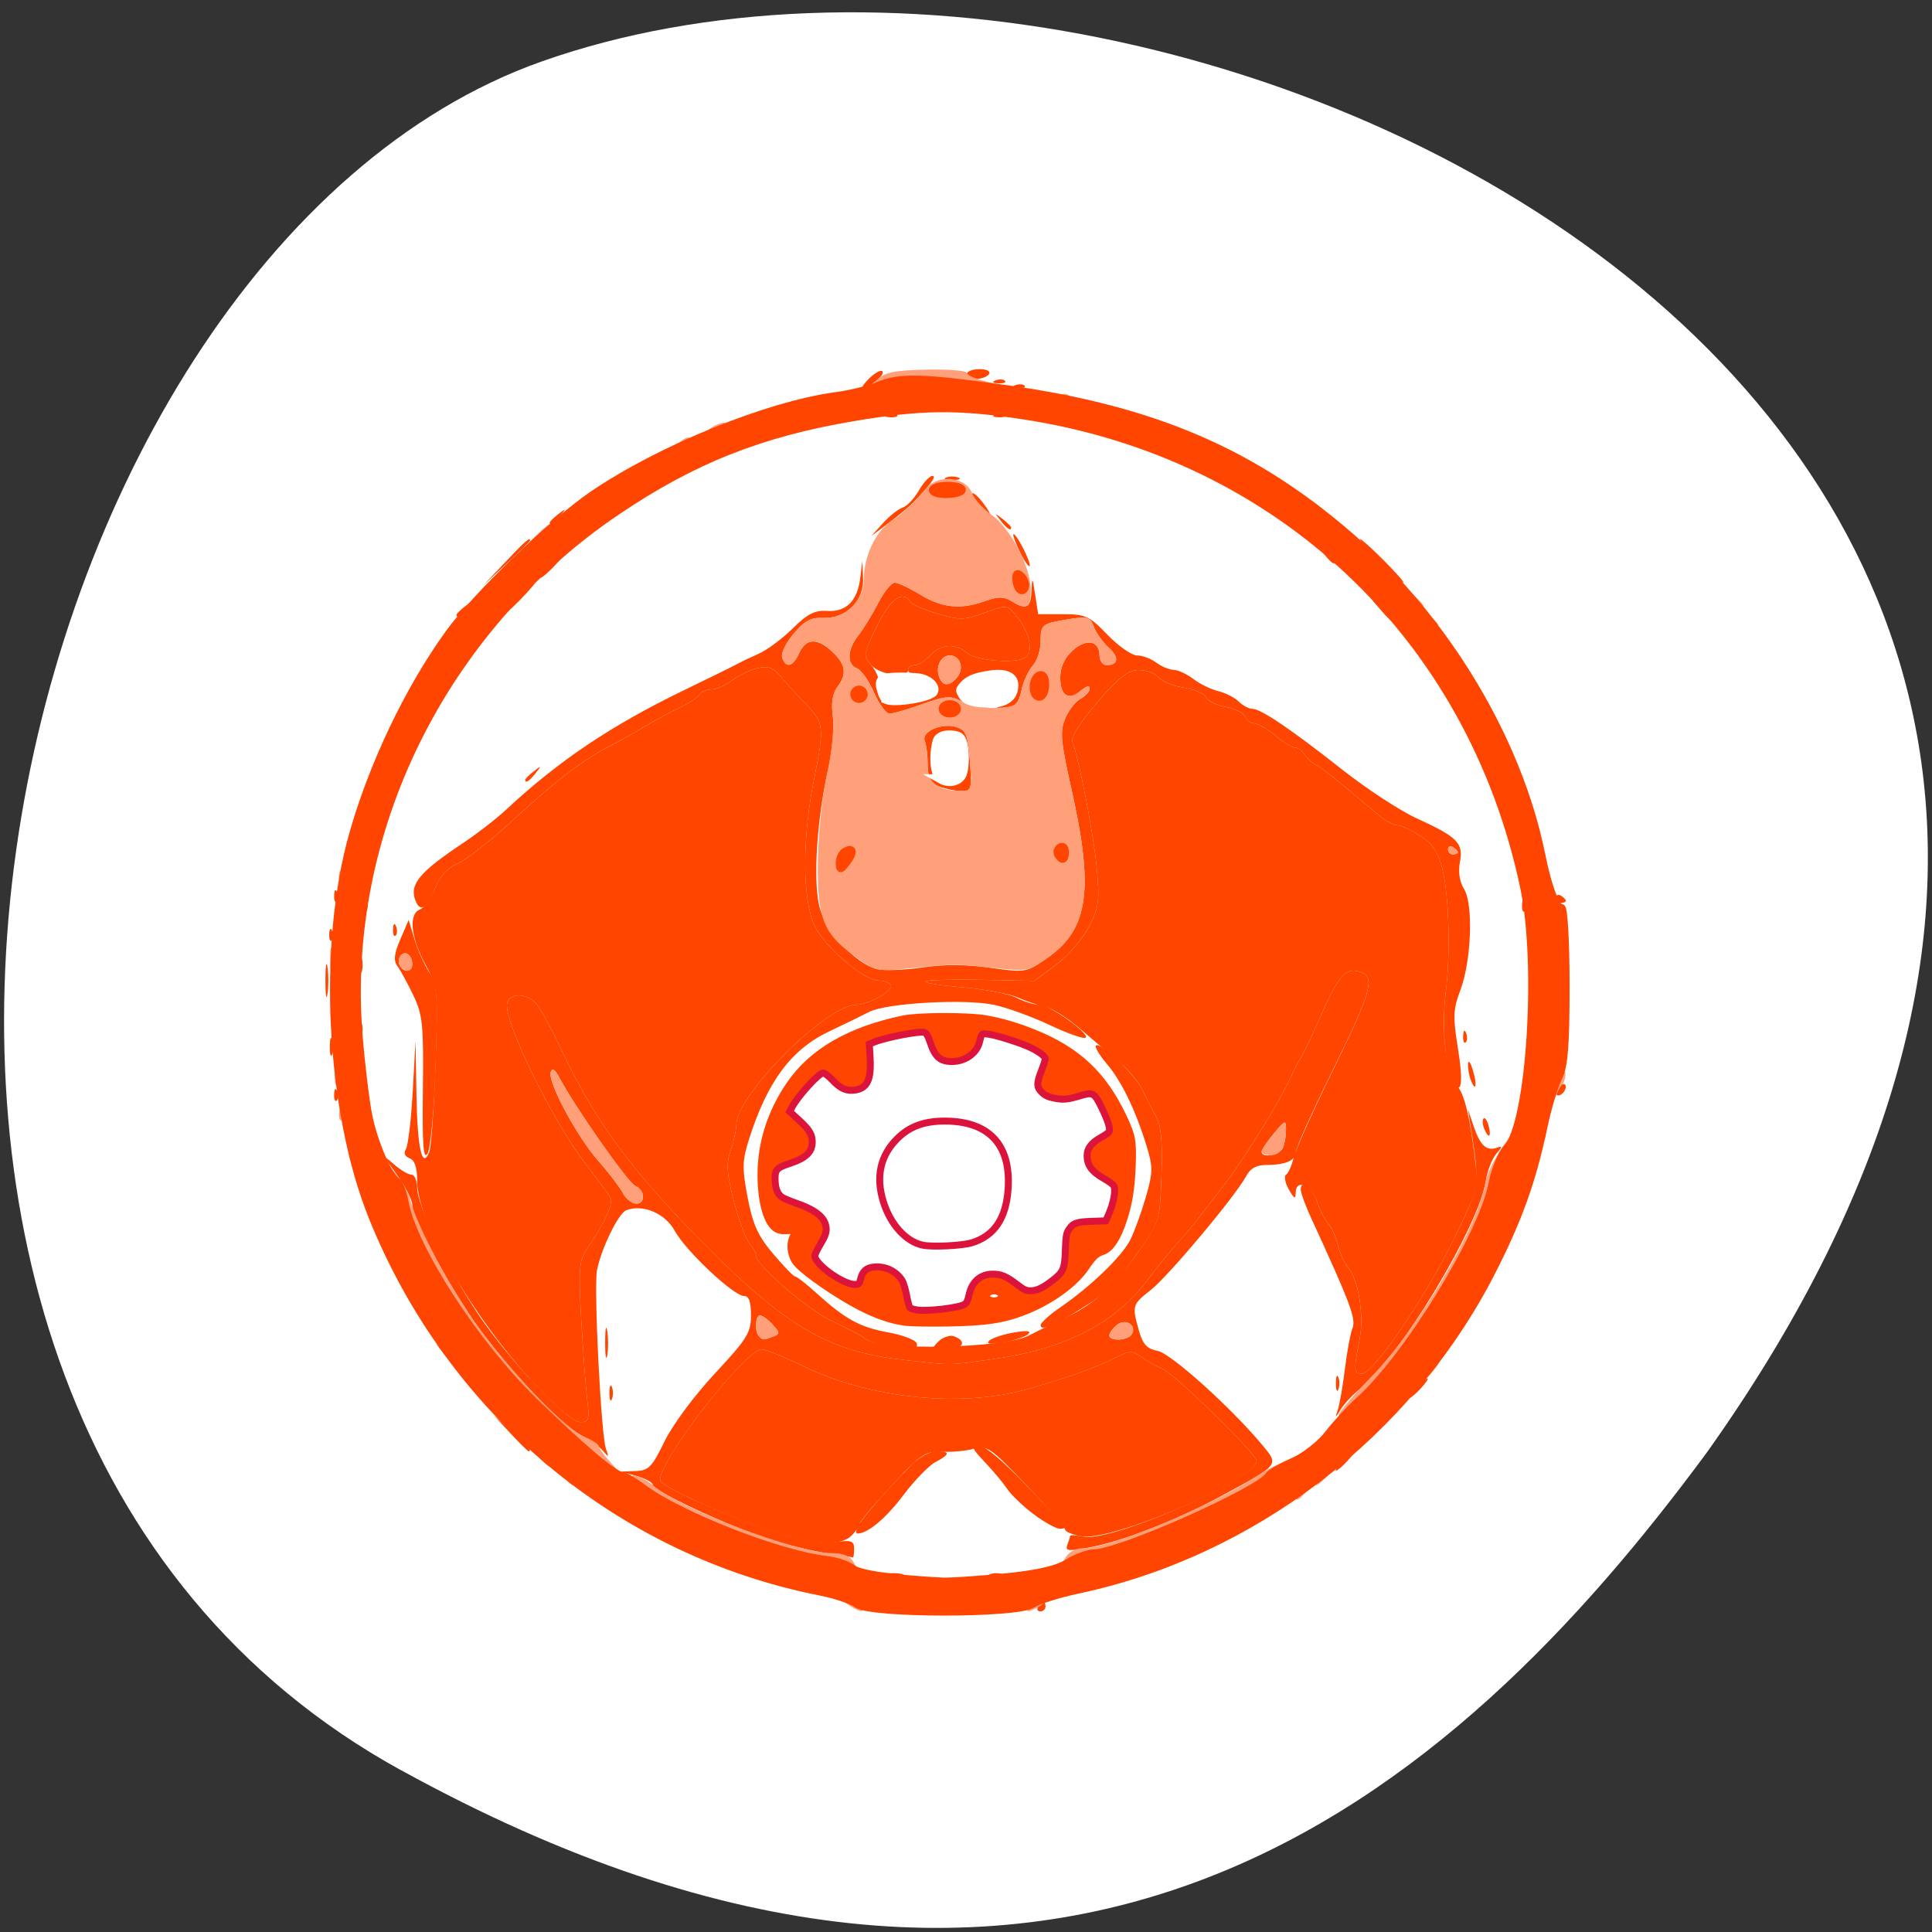 <svg xmlns="http://www.w3.org/2000/svg" viewBox="0 0 256 256"><rect x="0" y="0" width="256" height="256" fill="#333333" stroke="none"/><path d="m 53.071,234.529 c -88.14,-48.541 -53.931,-200.63 18.64,-226.36 C 158.161,-22.491 322.341,57.309 226.161,192.469 c -33.585,45.527 -84.949,90.6 -173.09,42.05 z" style="fill:#fff;color:#000"/><g transform="translate(-1.904 1.904)"><g style="fill:#ff4500"><path d="m 104.342,201.04 c -5.469,-1.734 -14.276,-5.694 -14.906,-6.701 -1.009,-1.614 11.145,-17.446 13.393,-17.446 0.517,0 2.973,0.99 5.457,2.2 8.914,4.341 21.04,5.573 29.877,3.034 5.573,-1.601 9.144,-2.884 11.691,-4.199 1.714,-0.885 2.085,-0.891 3.252,-0.046 0.725,0.524 1.993,1.239 2.82,1.589 1.66,0.702 12.482,11.27 12.482,12.189 0,2.505 -19.178,10.756 -23.247,10.001 -1.165,-0.216 -2.119,-0.614 -2.119,-0.883 0,-0.27 -2.295,-2.903 -5.1,-5.853 -4.756,-5.001 -5.228,-5.329 -6.992,-4.856 -1.041,0.279 -2.916,0.456 -4.168,0.393 -2.409,-0.12 -2.939,0.28 -8.43,6.364 -1.436,1.591 -2.615,3.09 -2.619,3.33 -0.005,0.24 -0.468,0.891 -1.03,1.447 -1.388,1.372 -4.858,1.184 -10.36,-0.561 z M 72.808,181.554 c -8.179,-8.763 -15.621,-21.579 -15.621,-26.902 0,-1.854 -0.318,-2.819 -1.017,-3.084 -0.635,-0.241 -0.818,-0.69 -0.489,-1.194 0.29,-0.445 0.698,-3.846 0.906,-7.559 l 0.378,-6.751 0.121,7.073 c 0.122,7.134 0.751,9.958 1.695,7.609 0.261,-0.649 0.63,-5.809 0.822,-11.467 0.344,-10.183 0.331,-10.32 -1.359,-13.437 -1.928,-3.558 -2.225,-6.66 -0.692,-7.241 0.558,-0.212 1.457,-1.478 1.998,-2.814 0.658,-1.627 1.643,-2.699 2.979,-3.246 1.097,-0.449 4.624,-3.243 7.836,-6.208 5.496,-5.072 9.056,-7.747 12.839,-9.647 0.894,-0.449 2.797,-1.518 4.228,-2.374 1.431,-0.857 3.517,-1.982 4.636,-2.501 1.119,-0.519 2.234,-1.262 2.477,-1.652 0.244,-0.39 0.972,-0.709 1.618,-0.709 0.646,0 1.873,-0.535 2.726,-1.188 0.853,-0.653 2.37,-1.386 3.371,-1.627 1.485,-0.359 2.084,-0.121 3.252,1.288 0.788,0.95 2.182,2.478 3.098,3.396 2.47,2.474 2.555,3.163 1.208,9.765 -1.625,7.96 -1.625,16.096 -10e-4,19.631 1.297,2.823 6.556,7.315 8.565,7.315 0.643,0 1.342,0.277 1.554,0.616 0.443,0.709 -2.925,2.594 -4.666,2.611 -3.881,0.039 -15.759,11.926 -15.793,15.806 -0.006,0.743 -0.349,2.307 -0.761,3.476 -0.608,1.725 -0.529,2.984 0.419,6.686 0.643,2.509 1.565,5.018 2.05,5.576 0.485,0.558 0.882,1.292 0.882,1.629 0,1.306 6.996,7.327 10.217,8.793 1.863,0.848 3.782,1.866 4.264,2.261 2.001,1.642 18.486,1.294 21.758,-0.459 0.638,-0.342 2.54,-1.264 4.228,-2.051 4.341,-2.023 6.973,-4.347 10.233,-9.037 2.798,-4.025 2.839,-4.164 3.041,-10.189 0.147,-4.384 -0.054,-6.562 -0.713,-7.716 -0.504,-0.884 -1.331,-2.483 -1.837,-3.552 -0.506,-1.07 -1.969,-2.806 -3.25,-3.858 -1.282,-1.052 -3.592,-3.002 -5.135,-4.332 -1.543,-1.331 -3.537,-2.578 -4.431,-2.772 -0.894,-0.194 -2.572,-0.762 -3.728,-1.262 -1.156,-0.5 -4.455,-1.103 -7.331,-1.34 -2.876,-0.237 -5.073,-0.586 -4.882,-0.775 0.191,-0.189 3.53,-0.284 7.421,-0.211 l 7.073,0.132 2.837,-2.116 c 1.56,-1.164 3.513,-3.414 4.34,-5 1.331,-2.555 1.453,-3.435 1.071,-7.706 -0.395,-4.412 -2.345,-14.542 -3.244,-16.859 -0.23,-0.592 1.044,-2.603 3.314,-5.232 2.896,-3.353 4.073,-4.27 5.483,-4.27 0.987,0 2.162,0.437 2.61,0.97 0.448,0.534 1.972,1.153 3.387,1.377 1.415,0.224 2.722,0.792 2.905,1.263 0.183,0.471 1.352,1.045 2.598,1.276 1.246,0.231 2.42,0.818 2.608,1.303 0.189,0.486 0.728,0.883 1.199,0.883 0.471,0 1.726,0.723 2.789,1.607 1.063,0.884 2.241,1.607 2.619,1.607 0.378,0 0.921,0.387 1.207,0.861 0.286,0.473 1.004,1.124 1.596,1.447 0.966,0.526 2.789,1.989 8.142,6.533 0.937,0.796 2.104,1.447 2.594,1.447 0.489,0 1.869,0.635 3.066,1.411 1.631,1.057 2.359,2.145 2.903,4.34 0.899,3.628 1.102,11.283 0.438,16.522 -0.627,4.947 0.081,10.836 1.467,12.206 1.025,1.013 1.822,4.381 2.535,10.718 0.313,2.782 -0.004,3.785 -3.249,10.288 -3.901,7.815 -10.363,17.172 -11.86,17.172 -1.066,0 -1.098,-0.492 -0.3,-4.501 0.633,-3.176 -0.151,-8.024 -1.558,-9.634 -0.468,-0.536 -1.06,-1.843 -1.315,-2.904 -0.255,-1.061 -0.841,-2.363 -1.303,-2.893 -0.462,-0.53 -1.122,-1.832 -1.467,-2.893 -0.707,-2.178 -2.782,-3.041 -2.818,-1.172 -0.018,0.937 -0.203,0.851 -0.921,-0.431 -0.494,-0.882 -0.653,-1.753 -0.354,-1.935 0.299,-0.183 0.752,-1.197 1.006,-2.255 0.254,-1.057 2.619,-6.322 5.255,-11.698 4.948,-10.093 5.548,-12.16 3.729,-12.851 -2.081,-0.789 -2.984,0.24 -5.75,6.552 -0.93,2.122 -1.973,4.292 -2.318,4.822 -0.345,0.53 -0.923,1.643 -1.284,2.472 -1.217,2.796 -6.065,10.685 -8.556,13.924 -1.36,1.768 -2.99,3.893 -3.621,4.721 -0.631,0.828 -1.975,2.42 -2.986,3.536 -1.011,1.117 -2.728,3.239 -3.816,4.715 -4.228,5.74 -10.987,9.196 -20.569,10.516 -6.117,0.843 -5.148,0.838 -12.011,0.059 -9.563,-1.085 -15.163,-4.302 -25.507,-14.653 -10.132,-10.139 -15.058,-16.774 -19.555,-26.34 -1.308,-2.783 -2.83,-5.566 -3.383,-6.185 -1.227,-1.375 -3.312,-1.468 -3.815,-0.17 -0.756,1.948 5.852,15.563 10.45,21.529 1.507,1.956 2.947,3.904 3.199,4.328 0.448,0.754 -0.676,3.227 -3.087,6.787 -1.064,1.572 -1.152,2.625 -0.779,9.323 0.232,4.153 0.587,8.925 0.789,10.605 0.332,2.751 0.238,3.054 -0.94,3.054 -0.797,0 -3.123,-1.945 -5.958,-4.983 z m 9.848,1.125 c 0,-0.884 0.148,-1.246 0.328,-0.804 0.18,0.442 0.18,1.165 0,1.607 -0.18,0.442 -0.328,0.08 -0.328,-0.804 z m 96.261,-1.286 c 0,-0.884 0.148,-1.246 0.328,-0.804 0.18,0.442 0.18,1.165 0,1.607 -0.18,0.442 -0.328,0.08 -0.328,-0.804 z m -96.828,-5.465 c 0.005,-1.768 0.131,-2.415 0.281,-1.438 0.149,0.977 0.146,2.424 -0.009,3.215 -0.154,0.791 -0.277,-0.009 -0.272,-1.777 z m 116.462,-28.319 c -0.212,-0.546 -0.24,-1.136 -0.062,-1.311 0.178,-0.176 0.479,0.271 0.67,0.992 0.405,1.532 -0.045,1.769 -0.608,0.319 z m -1.77,-6.427 c -0.223,-0.575 -0.38,-1.527 -0.35,-2.117 0.031,-0.59 0.314,-0.219 0.629,0.824 0.613,2.029 0.396,3.034 -0.279,1.293 z m -1.005,-5.815 c 0.031,-0.749 0.185,-0.901 0.393,-0.388 0.188,0.464 0.165,1.019 -0.051,1.232 -0.216,0.214 -0.37,-0.166 -0.342,-0.844 z M 53.987,121.222 c 0.031,-0.749 0.185,-0.901 0.393,-0.388 0.188,0.464 0.165,1.019 -0.051,1.232 -0.216,0.214 -0.37,-0.166 -0.342,-0.844 z m 17.51,-19.8 c 0,-0.134 0.512,-0.64 1.138,-1.125 1.032,-0.8 1.055,-0.777 0.246,0.243 -0.85,1.071 -1.384,1.412 -1.384,0.882 z m 54.634,-3.615 c 0,-2.143 0.217,-2.572 1.301,-2.572 1.084,0 1.301,0.429 1.301,2.572 0,2.143 -0.217,2.572 -1.301,2.572 -1.084,0 -1.301,-0.429 -1.301,-2.572 z m -8.768,-11.56 c -1.124,-1.228 -1.1,-1.405 0.712,-5.135 1.783,-3.67 3.449,-4.884 4.468,-3.254 0.215,0.344 1.845,1.053 3.622,1.574 2.921,0.858 3.515,0.844 6.209,-0.143 2.964,-1.086 2.986,-1.084 4.23,0.436 1.626,1.984 2.24,4.485 1.325,5.39 -0.997,0.985 -6.668,0.609 -7.937,-0.527 -1.454,-1.301 -3.452,-1.153 -4.836,0.359 -0.647,0.707 -1.571,1.286 -2.052,1.286 -0.481,0 -0.875,0.289 -0.875,0.643 0,1.151 -3.67,0.677 -4.865,-0.629 z"/><path d="m 139.464,210.97 c 0.221,-0.354 0.531,-0.643 0.689,-0.643 0.158,0 0.287,0.289 0.287,0.643 0,0.354 -0.31,0.643 -0.689,0.643 -0.379,0 -0.508,-0.289 -0.287,-0.643 z m -20.643,-4.313 c 0.809,-0.154 1.98,-0.148 2.602,0.013 0.622,0.161 -0.04,0.287 -1.471,0.28 -1.431,-0.007 -1.94,-0.139 -1.131,-0.293 z m 14.301,0.029 c 0.447,-0.178 1.179,-0.178 1.626,0 0.447,0.178 0.081,0.324 -0.813,0.324 -0.894,0 -1.26,-0.146 -0.813,-0.324 z m -21.703,-2.789 c -1.831,-0.265 -5.343,-1.132 -7.805,-1.927 -5.368,-1.733 -15.207,-6.342 -15.207,-7.124 0,-0.306 -0.951,-0.829 -2.114,-1.16 l -2.114,-0.603 1.951,-0.066 c 1.72,-0.059 2.172,-0.522 3.82,-3.913 1.061,-2.185 3.941,-6.072 6.667,-8.998 4.293,-4.609 4.798,-5.422 4.798,-7.719 0,-1.789 -0.28,-2.567 -0.923,-2.567 -1.374,0 -7.73,-5.976 -9.173,-8.623 -1.266,-2.325 -4.218,-3.58 -6.437,-2.738 -1.02,0.387 -3.276,5.003 -3.87,7.918 -0.452,2.219 0.531,21.884 1.184,23.696 0.411,1.14 0.365,1.169 -0.402,0.26 -0.476,-0.565 -1.758,-1.482 -2.849,-2.039 -2.998,-1.531 -11.019,-10.208 -14.9,-16.118 -4.102,-6.246 -7.508,-12.792 -7.508,-14.428 0,-0.648 -0.934,-2.464 -2.075,-4.037 -1.76,-2.425 -1.828,-2.64 -0.446,-1.413 0.896,0.796 1.976,1.447 2.401,1.447 0.424,0 0.771,0.811 0.771,1.802 0,2.233 4.126,10.771 8.037,16.629 3.991,5.979 11.895,14.36 13.542,14.36 1.178,0 1.271,-0.303 0.94,-3.054 -0.202,-1.68 -0.558,-6.452 -0.789,-10.605 -0.374,-6.698 -0.286,-7.751 0.779,-9.323 2.41,-3.561 3.535,-6.033 3.087,-6.787 -0.252,-0.425 -1.692,-2.372 -3.199,-4.328 -4.597,-5.966 -11.206,-19.581 -10.45,-21.529 0.504,-1.298 2.589,-1.205 3.815,0.17 0.552,0.619 2.074,3.402 3.383,6.185 4.497,9.566 9.423,16.201 19.555,26.34 10.344,10.351 15.944,13.568 25.507,14.653 6.863,0.779 5.894,0.783 12.011,-0.059 9.582,-1.32 16.341,-4.776 20.569,-10.516 1.088,-1.477 2.805,-3.599 3.816,-4.715 1.011,-1.117 2.354,-2.708 2.986,-3.536 0.631,-0.828 2.261,-2.953 3.621,-4.721 2.491,-3.238 7.339,-11.128 8.556,-13.924 0.361,-0.829 0.939,-1.942 1.284,-2.472 0.345,-0.53 1.388,-2.7 2.318,-4.822 2.766,-6.312 3.669,-7.342 5.75,-6.552 1.826,0.693 1.215,2.769 -3.814,12.961 -2.683,5.437 -4.878,10.312 -4.878,10.832 0,1.127 -1.367,1.727 -3.933,1.727 -1.285,0 -2.115,0.455 -2.636,1.447 -1.354,2.574 -10.265,13.227 -12.613,15.079 -2.522,1.989 -2.553,2.092 -1.618,5.418 0.513,1.825 1.057,2.412 2.504,2.698 1.78,0.352 9.876,7.658 13.93,12.571 2.135,2.588 2.241,2.463 -5.715,6.758 -5.981,3.228 -12.918,5.91 -17.439,6.741 -2.636,0.485 -3.072,0.427 -2.764,-0.366 0.201,-0.518 0.365,-1.055 0.365,-1.194 0,-0.139 0.805,-0.095 1.789,0.099 3.727,0.733 22.927,-7.684 22.927,-10.05 0,-0.919 -10.822,-11.487 -12.482,-12.189 -0.826,-0.349 -2.095,-1.064 -2.82,-1.589 -1.167,-0.845 -1.538,-0.84 -3.252,0.046 -2.547,1.316 -6.118,2.598 -11.691,4.199 -8.836,2.539 -20.963,1.307 -29.877,-3.034 -2.484,-1.21 -4.94,-2.2 -5.457,-2.2 -2.248,0 -14.402,15.832 -13.394,17.446 0.675,1.079 10.318,5.305 15.872,6.955 3.049,0.906 5.784,1.325 7.317,1.122 2.089,-0.277 2.449,-0.145 2.449,0.9 0,0.674 -0.073,1.189 -0.163,1.145 -0.089,-0.044 -1.661,-0.297 -3.492,-0.562 z m -7.102,-28.692 c 0.968,-0.367 0.964,-0.503 -0.048,-1.607 -0.607,-0.664 -1.352,-1.206 -1.654,-1.206 -0.65,0 -0.741,2.169 -0.116,2.786 0.529,0.523 0.513,0.523 1.818,0.028 z m 47.54,-0.298 c 0.746,-1.193 -0.814,-2.191 -1.959,-1.253 -0.552,0.453 -1.003,1.077 -1.003,1.387 0,0.809 2.441,0.698 2.962,-0.135 z M 87.106,156.618 c 0,-0.542 -0.454,-1.157 -1.009,-1.367 -0.92,-0.349 -8.063,-10.533 -10.074,-14.364 -0.58,-1.105 -0.937,-1.327 -1.145,-0.711 -0.43,1.275 3.511,8.593 6.361,11.81 1.327,1.498 2.761,3.375 3.186,4.17 0.878,1.641 2.679,1.952 2.679,0.462 z m 84.809,-6.462 c 0.217,-0.559 0.393,-1.644 0.392,-2.411 -0.003,-1.286 -0.127,-1.244 -1.603,0.535 -0.88,1.061 -1.61,2.146 -1.623,2.411 -0.045,0.938 2.445,0.468 2.834,-0.535 z m -56.248,50.044 c 0.676,-1.191 4.1,-5.086 7.063,-8.036 0.976,-0.972 2.433,-1.768 3.238,-1.768 1.879,-6.4e-4 1.851,0.397 -0.099,1.425 -0.859,0.453 -2.759,2.404 -4.221,4.334 -2.387,3.152 -4.68,5.083 -6.109,5.147 -0.281,0.013 -0.223,-0.484 0.128,-1.102 z m 23.224,-1.442 c -1.389,-1.039 -2.969,-2.55 -3.513,-3.358 -0.544,-0.808 -1.88,-2.409 -2.969,-3.559 -1.797,-1.896 -1.857,-2.09 -0.65,-2.09 1.095,0 5.033,3.728 11.228,10.629 0.149,0.166 -0.144,0.294 -0.65,0.284 -0.507,-0.01 -2.057,-0.868 -3.446,-1.907 z m 40.899,-7.077 c 0.647,-0.707 1.324,-1.286 1.502,-1.286 0.179,0 -0.205,0.579 -0.852,1.286 -0.647,0.707 -1.324,1.286 -1.502,1.286 -0.179,0 0.205,-0.579 0.852,-1.286 z m -110.28,-3.697 -2.241,-2.411 2.439,2.216 c 2.27,2.062 2.738,2.607 2.241,2.607 -0.109,0 -1.206,-1.085 -2.439,-2.411 z m 106.052,2.168 c 0,-0.134 0.512,-0.64 1.138,-1.125 1.032,-0.8 1.055,-0.777 0.246,0.243 -0.85,1.071 -1.384,1.412 -1.384,0.882 z m 3.602,-5.223 c 0.242,-0.707 0.67,-3.167 0.951,-5.465 0.282,-2.299 0.727,-4.701 0.989,-5.339 0.517,-1.255 -0.221,-3.23 -5.48,-14.663 -0.75,-1.63 -1.363,-3.318 -1.363,-3.751 0,-1.448 1.537,-0.301 2.158,1.611 0.337,1.039 0.991,2.323 1.453,2.853 0.462,0.53 1.049,1.832 1.303,2.893 0.255,1.061 0.846,2.368 1.315,2.904 1.407,1.611 2.191,6.458 1.558,9.634 -0.799,4.009 -0.766,4.501 0.3,4.501 1.497,0 7.96,-9.357 11.86,-17.172 3.819,-7.651 3.815,-7.628 2.555,-15.62 l -0.355,-2.25 0.756,2.25 c 0.859,2.555 1.718,3.354 3.076,2.859 0.763,-0.278 0.749,-0.126 -0.075,0.81 -0.558,0.634 -1.188,2.28 -1.402,3.658 -0.926,5.983 -11.505,23.5 -16.558,27.417 -0.972,0.753 -2.153,1.996 -2.625,2.762 -0.75,1.217 -0.803,1.231 -0.419,0.107 z m 10.382,-2.893 c 0.647,-0.707 1.324,-1.286 1.502,-1.286 0.179,0 -0.205,0.579 -0.852,1.286 -0.647,0.707 -1.324,1.286 -1.502,1.286 -0.179,0 0.205,-0.579 0.852,-1.286 z m -69.916,-5.621 c -1.251,-0.149 -2.653,-0.582 -3.116,-0.962 -0.463,-0.38 -2.367,-1.385 -4.23,-2.233 -3.222,-1.467 -10.217,-7.487 -10.217,-8.793 0,-0.338 -0.397,-1.071 -0.882,-1.629 -0.485,-0.558 -1.407,-3.068 -2.05,-5.576 -0.949,-3.702 -1.028,-4.961 -0.419,-6.686 0.412,-1.169 0.755,-2.733 0.761,-3.476 0.034,-3.879 11.912,-15.767 15.793,-15.806 1.741,-0.017 5.109,-1.902 4.666,-2.611 -0.212,-0.339 -0.911,-0.616 -1.554,-0.616 -2.009,0 -7.268,-4.492 -8.565,-7.315 -1.624,-3.535 -1.623,-11.67 0.001,-19.631 1.347,-6.602 1.262,-7.292 -1.208,-9.765 -0.916,-0.918 -2.31,-2.446 -3.098,-3.396 -1.168,-1.409 -1.767,-1.646 -3.252,-1.288 -1.001,0.242 -2.518,0.974 -3.371,1.627 -0.853,0.653 -2.08,1.188 -2.726,1.188 -0.646,0 -1.374,0.319 -1.618,0.709 -0.244,0.39 -1.358,1.133 -2.477,1.652 -1.119,0.519 -3.205,1.644 -4.636,2.501 -1.431,0.857 -3.333,1.925 -4.228,2.374 -3.784,1.9 -7.343,4.575 -12.839,9.647 -3.213,2.965 -6.739,5.758 -7.836,6.208 -1.356,0.555 -2.321,1.623 -3.012,3.33 -1.068,2.639 -1.937,3.164 -2.564,1.549 -0.832,-2.143 0.515,-3.755 6.414,-7.683 1.789,-1.191 4.29,-3.132 5.559,-4.314 7.032,-6.549 13.972,-11.207 23.709,-15.914 3.22,-1.556 6.293,-3.07 6.829,-3.363 0.537,-0.294 1.884,-0.94 2.995,-1.436 1.111,-0.496 3.133,-2.003 4.495,-3.349 1.945,-1.923 2.916,-2.417 4.535,-2.309 2.538,0.169 4.035,-1.322 4.406,-4.389 l 0.272,-2.25 0.104,2.299 c 0.136,3.008 -2.258,5.395 -5.281,5.265 -1.653,-0.071 -2.486,0.377 -3.951,2.125 -1.043,1.244 -1.693,2.636 -1.484,3.175 0.55,1.418 1.409,1.17 2.246,-0.647 0.919,-1.993 2.393,-2.047 4.406,-0.161 1.78,1.668 1.951,2.937 0.632,4.699 -0.625,0.835 -0.815,2.119 -0.576,3.882 0.197,1.449 -0.091,4.632 -0.641,7.073 -1.522,6.76 -2.012,14.917 -1.099,18.278 0.878,3.228 4.797,7.414 7.589,8.107 0.934,0.232 3.633,0.136 5.997,-0.214 2.894,-0.428 5.836,-0.417 9.006,0.034 4.654,0.662 4.74,0.648 7.48,-1.242 5.51,-3.8 6.29,-8.988 3.335,-22.167 -1.481,-6.604 -1.601,-7.908 -0.886,-9.614 0.455,-1.085 1.372,-2.262 2.039,-2.615 0.666,-0.353 1.212,-0.965 1.212,-1.361 0,-0.432 -0.455,-0.328 -1.138,0.26 -1.636,1.409 -2.764,0.72 -2.764,-1.687 0,-1.381 0.538,-2.584 1.593,-3.564 1.81,-1.681 3.61,-1.386 3.61,0.592 0,0.718 0.422,1.306 0.937,1.306 1.58,0 1.704,-1.052 0.274,-2.325 -0.748,-0.666 -1.622,-1.887 -1.941,-2.713 -0.526,-1.36 -0.843,-1.459 -3.34,-1.051 -3.622,0.593 -3.735,0.683 -3.735,3.023 0,1.101 -0.474,2.518 -1.052,3.151 -0.579,0.632 -1.248,2.102 -1.488,3.265 -0.337,1.638 -0.797,2.151 -2.037,2.27 -1.589,0.153 -1.591,0.15 -0.139,-0.462 1.601,-0.674 2.06,-3.519 0.65,-4.028 -1.432,-0.517 -5.62,0.261 -6.398,1.188 -0.576,0.686 -0.543,1.148 0.14,1.966 0.804,0.964 0.756,0.998 -0.483,0.345 -1.086,-0.572 -2.111,-0.459 -4.869,0.538 -1.921,0.694 -3.874,1.262 -4.338,1.262 -0.465,0 -1.392,-1.26 -2.06,-2.801 -0.668,-1.54 -1.682,-2.978 -2.253,-3.195 -1.391,-0.528 -1.314,-2.485 0.172,-4.366 0.666,-0.843 1.843,-2.763 2.615,-4.266 0.772,-1.503 1.763,-2.731 2.203,-2.729 0.44,0.002 1.971,0.716 3.401,1.587 2.901,1.766 5.344,2.006 8.598,0.843 1.716,-0.613 2.459,-0.613 3.452,0 1.989,1.228 2.577,0.94 2.677,-1.308 0.087,-1.965 0.116,-1.936 0.488,0.482 l 0.396,2.572 3.278,0 c 3.01,0 3.495,0.224 5.916,2.733 1.45,1.503 3.212,2.733 3.914,2.733 0.702,0 1.845,0.425 2.54,0.944 0.694,0.519 1.735,0.953 2.313,0.964 0.578,0.011 1.749,0.555 2.602,1.208 0.853,0.653 2.336,1.377 3.294,1.608 0.959,0.231 2.182,0.854 2.718,1.384 0.536,0.53 1.346,0.963 1.799,0.963 1.136,0 5.034,2.636 11.951,8.083 3.22,2.535 7.61,5.411 9.756,6.392 5.489,2.508 6.281,3.302 5.803,5.819 -0.249,1.312 -0.046,2.632 0.551,3.589 1.247,2 0.969,9.55 -0.495,13.409 -0.951,2.509 -0.996,3.519 -0.333,7.607 0.753,4.643 0.496,6.44 -0.656,4.596 -0.994,-1.59 -1.486,-7.638 -0.96,-11.792 0.664,-5.239 0.461,-12.894 -0.438,-16.522 -0.544,-2.195 -1.272,-3.283 -2.903,-4.34 -1.197,-0.776 -2.577,-1.411 -3.066,-1.411 -0.489,0 -1.657,-0.651 -2.594,-1.447 -5.353,-4.544 -7.176,-6.007 -8.142,-6.533 -0.592,-0.322 -1.31,-0.973 -1.596,-1.447 -0.286,-0.473 -0.829,-0.861 -1.207,-0.861 -0.378,0 -1.556,-0.723 -2.619,-1.607 -1.063,-0.884 -2.318,-1.607 -2.789,-1.607 -0.471,0 -1.01,-0.397 -1.199,-0.883 -0.189,-0.486 -1.362,-1.072 -2.608,-1.303 -1.246,-0.231 -2.415,-0.805 -2.598,-1.276 -0.183,-0.471 -1.49,-1.039 -2.905,-1.263 -1.415,-0.224 -2.939,-0.843 -3.387,-1.377 -0.448,-0.534 -1.622,-0.97 -2.61,-0.97 -1.41,0 -2.587,0.917 -5.483,4.27 -2.271,2.629 -3.544,4.64 -3.314,5.232 0.9,2.317 2.849,12.448 3.244,16.859 0.383,4.272 0.26,5.152 -1.071,7.706 -0.826,1.586 -2.779,3.836 -4.34,5 l -2.837,2.116 -7.073,-0.132 c -3.89,-0.073 -7.229,0.022 -7.421,0.211 -0.191,0.189 2.033,0.54 4.943,0.78 2.91,0.24 6.121,0.861 7.136,1.38 1.015,0.519 2.392,0.943 3.06,0.943 1.406,0 7.018,4.06 6.051,4.378 -0.355,0.117 -2.496,-0.66 -4.757,-1.727 -2.261,-1.067 -5.523,-2.253 -7.249,-2.635 -3.835,-0.85 -14.346,-0.259 -16.639,0.935 -0.905,0.471 -3.27,1.625 -5.255,2.565 -5.034,2.382 -8.193,6.621 -10.624,14.252 -0.919,2.886 -0.944,3.863 -0.196,7.773 0.683,3.57 1.366,5.076 3.39,7.469 1.394,1.648 2.708,2.997 2.92,2.997 0.212,0 1.467,0.979 2.789,2.177 3.854,3.49 5.756,4.534 9.506,5.218 1.939,0.354 3.647,1.005 3.794,1.447 0.148,0.442 -0.122,0.757 -0.599,0.701 -0.477,-0.057 -1.89,-0.225 -3.141,-0.374 z m 75.445,-65.39 c 0,-0.156 -0.293,-0.462 -0.65,-0.681 -0.358,-0.219 -0.65,-0.091 -0.65,0.284 0,0.375 0.293,0.681 0.65,0.681 0.358,0 0.65,-0.128 0.65,-0.284 z M 125.745,90.065 c 0.816,-0.778 -0.778,-2.546 -2.296,-2.546 -0.672,0 -1.221,-0.289 -1.221,-0.643 0,-0.354 0.394,-0.643 0.875,-0.643 0.481,0 1.405,-0.579 2.052,-1.286 1.384,-1.512 3.382,-1.66 4.836,-0.359 1.27,1.136 6.941,1.512 7.937,0.527 0.915,-0.905 0.3,-3.406 -1.325,-5.39 -1.245,-1.519 -1.266,-1.522 -4.23,-0.436 -2.694,0.987 -3.288,1.001 -6.209,0.143 -1.776,-0.522 -3.406,-1.23 -3.622,-1.574 -1.019,-1.63 -2.685,-0.416 -4.468,3.254 -1.748,3.599 -1.804,3.943 -0.813,5.025 0.585,0.639 1.064,1.622 1.064,2.184 0,2.676 0.72,3.191 3.832,2.741 1.648,-0.239 3.263,-0.687 3.587,-0.996 z m 2.98,-2.217 c 0.987,-1.175 0.41,-2.902 -0.969,-2.902 -1.193,0 -1.924,1.52 -1.391,2.893 0.476,1.225 1.335,1.228 2.36,0.008 z m -2.459,87.991 c 0.586,-0.579 1.526,-0.877 2.091,-0.663 1.768,0.671 1.12,1.716 -1.065,1.716 -1.936,0 -2.012,-0.078 -1.026,-1.052 z m 6.694,-0.078 c 0.358,-0.354 1.821,-0.845 3.252,-1.092 1.734,-0.3 2.385,-0.235 1.951,0.193 -0.358,0.354 -1.821,0.845 -3.252,1.092 -1.734,0.3 -2.385,0.235 -1.951,-0.193 z m 6.829,-2.063 c 0,-0.32 1.188,-1.396 2.639,-2.391 3.975,-2.726 8.121,-6.718 9.223,-8.883 0.541,-1.061 1.468,-3.598 2.062,-5.638 0.959,-3.299 0.976,-4.045 0.147,-6.751 -1.469,-4.798 -3.332,-8.661 -5.281,-10.951 -0.989,-1.162 -1.646,-2.262 -1.46,-2.446 0.578,-0.571 5.173,3.802 6.139,5.843 0.505,1.066 1.33,2.662 1.835,3.546 0.658,1.154 0.86,3.338 0.714,7.738 -0.195,5.908 -0.292,6.259 -2.668,9.645 -3.538,5.042 -4.201,5.72 -7.822,7.999 -3.783,2.381 -5.528,3.103 -5.528,2.287 z M 57.939,142.493 c 0.101,-8.659 -0.03,-9.94 -1.279,-12.538 -0.765,-1.591 -1.712,-3.327 -2.103,-3.858 -0.53,-0.719 -0.43,-1.619 0.393,-3.536 l 1.104,-2.572 0.779,2.585 c 0.428,1.422 1.312,3.389 1.962,4.371 1.063,1.603 1.148,2.858 0.832,12.299 -0.198,5.935 -0.667,11.032 -1.076,11.703 -0.551,0.905 -0.698,-1.121 -0.613,-8.454 z M 56.537,125.814 c 0,-0.51 -0.272,-1.093 -0.605,-1.296 -0.773,-0.472 -1.551,0.732 -1.021,1.58 0.598,0.957 1.626,0.777 1.626,-0.284 z m -10.355,17.269 c 0.031,-0.749 0.185,-0.901 0.393,-0.388 0.188,0.464 0.165,1.019 -0.051,1.232 -0.216,0.214 -0.37,-0.166 -0.342,-0.844 z M 208.082,142.891 c 0,-0.354 0.293,-0.822 0.65,-1.04 0.358,-0.219 0.65,-0.108 0.65,0.246 0,0.354 -0.293,0.822 -0.65,1.04 -0.358,0.219 -0.65,0.108 -0.65,-0.246 z M 45.607,136.706 c 0.013,-1.061 0.159,-1.417 0.324,-0.791 0.165,0.626 0.154,1.494 -0.024,1.929 -0.178,0.435 -0.313,-0.076 -0.3,-1.137 z m 3.878,-2.25 c 0,-0.884 0.148,-1.246 0.328,-0.804 0.18,0.442 0.18,1.165 0,1.607 -0.18,0.442 -0.328,0.08 -0.328,-0.804 z m -4.461,-6.43 c 0,-1.945 0.122,-2.741 0.271,-1.768 0.149,0.973 0.149,2.564 0,3.536 -0.149,0.972 -0.271,0.177 -0.271,-1.768 z m 4.485,-2.25 c 0.013,-1.061 0.159,-1.417 0.324,-0.791 0.165,0.626 0.154,1.494 -0.024,1.929 -0.178,0.435 -0.313,-0.076 -0.3,-1.137 z m -3.978,-3.911 c 0.031,-0.749 0.185,-0.901 0.393,-0.388 0.188,0.464 0.165,1.019 -0.051,1.232 -0.216,0.214 -0.37,-0.166 -0.342,-0.844 z m 4.553,-3.858 c 0.031,-0.749 0.185,-0.901 0.393,-0.388 0.188,0.464 0.165,1.019 -0.051,1.232 -0.216,0.214 -0.37,-0.166 -0.342,-0.844 z m 153.497,0 c 0.031,-0.749 0.185,-0.901 0.393,-0.388 0.188,0.464 0.165,1.019 -0.051,1.232 -0.216,0.214 -0.37,-0.166 -0.342,-0.844 z M 46.182,116.721 c 0.031,-0.749 0.185,-0.901 0.393,-0.388 0.188,0.464 0.165,1.019 -0.051,1.232 -0.216,0.214 -0.37,-0.166 -0.342,-0.844 z m 161.901,0.337 c 0,-0.375 0.293,-0.502 0.65,-0.284 0.358,0.219 0.65,0.525 0.65,0.681 0,0.156 -0.293,0.284 -0.65,0.284 -0.358,0 -0.65,-0.306 -0.65,-0.681 z m -81.789,-14.77 c -1.121,-0.446 -1.463,-1.1 -1.463,-2.8 0,-1.22 -0.176,-2.672 -0.391,-3.227 -0.498,-1.284 2.421,-2.48 4.341,-1.777 1.133,0.414 1.408,1.166 1.642,4.482 0.268,3.802 0.213,3.983 -1.192,3.944 -0.81,-0.022 -2.131,-0.302 -2.936,-0.622 z m 2.439,-4.481 c 0,-2.143 -0.217,-2.572 -1.301,-2.572 -1.084,0 -1.301,0.429 -1.301,2.572 0,2.143 0.217,2.572 1.301,2.572 1.084,0 1.301,-0.429 1.301,-2.572 z m 2.439,-6.213 c 0.447,-0.178 1.179,-0.178 1.626,0 0.447,0.178 0.081,0.324 -0.813,0.324 -0.894,0 -1.26,-0.146 -0.813,-0.324 z m 53.76,-12.594 -1.239,-1.447 1.463,1.225 c 1.375,1.151 1.76,1.669 1.239,1.669 -0.123,0 -0.782,-0.651 -1.463,-1.447 z M 62.391,79.561 c 0,-0.134 0.512,-0.64 1.138,-1.125 1.032,-0.8 1.055,-0.777 0.246,0.243 -0.85,1.071 -1.384,1.412 -1.384,0.882 z m 7.805,-2.008 c 1.214,-1.238 2.353,-2.25 2.532,-2.25 0.179,0 -0.668,1.013 -1.881,2.25 -1.214,1.238 -2.353,2.25 -2.532,2.25 -0.179,0 0.668,-1.013 1.881,-2.25 z m -1.328,-4.983 c 2.695,-2.839 3.279,-3.349 3.279,-2.867 0,0.103 -1.39,1.478 -3.089,3.054 l -3.089,2.867 2.9,-3.054 z M 184.668,72.409 c -1.58,-1.591 -2.726,-2.893 -2.547,-2.893 0.179,0 1.618,1.302 3.198,2.893 1.58,1.591 2.726,2.893 2.547,2.893 -0.179,0 -1.618,-1.302 -3.198,-2.893 z M 74.748,73.052 c 0.84,-0.884 1.674,-1.607 1.853,-1.607 0.179,0 -0.362,0.723 -1.202,1.607 -0.84,0.884 -1.674,1.607 -1.853,1.607 -0.179,0 0.362,-0.723 1.202,-1.607 z m 62.241,-1.937 c -0.595,-1.233 -0.948,-2.242 -0.784,-2.242 0.445,0 2.419,3.937 2.122,4.231 -0.141,0.14 -0.743,-0.755 -1.338,-1.989 z m 40.441,0.49 c -0.809,-1.02 -0.786,-1.043 0.246,-0.243 1.083,0.84 1.428,1.368 0.893,1.368 -0.135,0 -0.647,-0.506 -1.138,-1.125 z m -58.514,-4.199 c 0.861,-0.949 2.032,-1.875 2.602,-2.057 0.569,-0.182 1.534,-1.2 2.143,-2.261 0.609,-1.062 1.414,-1.931 1.789,-1.931 0.62,0 -0.274,1.226 -2.653,3.64 -0.492,0.499 -1.919,1.679 -3.171,2.621 l -2.276,1.714 1.566,-1.726 z m 15.587,-0.302 c -0.809,-1.02 -0.786,-1.043 0.246,-0.243 0.626,0.485 1.138,0.992 1.138,1.125 0,0.529 -0.534,0.189 -1.384,-0.882 z m -59.755,0.239 c 0,-0.134 0.512,-0.64 1.138,-1.125 1.032,-0.8 1.055,-0.777 0.246,0.243 -0.85,1.071 -1.384,1.412 -1.384,0.882 z m 56.907,-2.333 c -0.649,-0.709 -1.061,-1.404 -0.914,-1.544 0.147,-0.14 0.793,0.44 1.436,1.29 1.419,1.876 1.104,2.03 -0.522,0.255 z m -4.387,-3.637 c 0.447,-0.178 1.179,-0.178 1.626,0 0.447,0.178 0.081,0.324 -0.813,0.324 -0.894,0 -1.26,-0.146 -0.813,-0.324 z m -7.764,-8.372 c 0.47,-0.186 1.03,-0.163 1.247,0.051 0.216,0.214 -0.168,0.366 -0.854,0.338 -0.758,-0.031 -0.912,-0.183 -0.393,-0.388 z m 14.309,0 c 0.47,-0.186 1.03,-0.163 1.247,0.051 0.216,0.214 -0.168,0.366 -0.854,0.338 -0.758,-0.031 -0.912,-0.183 -0.393,-0.388 z m -16.735,-4.758 c 0.745,-0.737 1.529,-1.168 1.741,-0.958 0.212,0.21 -0.178,0.804 -0.867,1.319 -1.87,1.398 -2.423,1.17 -0.874,-0.361 z m 19.336,0.9 c 0.47,-0.186 1.03,-0.163 1.247,0.051 0.216,0.214 -0.168,0.366 -0.854,0.338 -0.758,-0.031 -0.912,-0.183 -0.393,-0.388 z m -2.602,-0.643 c 0.47,-0.186 1.03,-0.163 1.247,0.051 0.216,0.214 -0.168,0.366 -0.854,0.338 -0.758,-0.031 -0.912,-0.183 -0.393,-0.388 z m -3.781,-0.847 c 0,-0.354 0.749,-0.643 1.664,-0.643 0.944,0 1.49,0.278 1.262,0.643 -0.221,0.354 -0.97,0.643 -1.664,0.643 -0.694,0 -1.262,-0.289 -1.262,-0.643 z"/></g><path d="m 114.136,210.628 c -0.694,-0.519 -0.97,-0.944 -0.612,-0.944 0.358,0 1.219,0.425 1.913,0.944 0.694,0.519 0.97,0.944 0.612,0.944 -0.358,0 -1.219,-0.425 -1.913,-0.944 z m 24.639,0 c 0.694,-0.519 1.555,-0.944 1.913,-0.944 0.358,0 0.082,0.425 -0.612,0.944 -0.694,0.519 -1.555,0.944 -1.913,0.944 -0.358,0 -0.082,-0.425 0.612,-0.944 z m 3.494,-1.383 c 0.47,-0.186 1.03,-0.163 1.247,0.051 0.216,0.214 -0.168,0.366 -0.854,0.338 -0.758,-0.031 -0.912,-0.183 -0.393,-0.388 z m -15.967,-1.951 c 0.989,-0.148 2.452,-0.144 3.252,0.009 0.8,0.153 -0.009,0.274 -1.798,0.269 -1.789,-0.005 -2.443,-0.13 -1.454,-0.277 z m 9.76,-0.627 c 0.633,-0.163 1.511,-0.152 1.951,0.024 0.44,0.176 -0.077,0.31 -1.151,0.296 -1.073,-0.013 -1.433,-0.157 -0.801,-0.32 z m -21.441,-0.902 c -0.392,-0.388 -1.841,-0.836 -3.22,-0.996 -4.051,-0.471 -10.75,-2.612 -16.582,-5.3 -5.739,-2.644 -10.63,-5.859 -8.915,-5.859 0.551,0 1.698,0.596 2.547,1.324 3.657,3.136 19.07,8.963 23.706,8.963 1.554,0 2.429,0.386 2.916,1.286 0.777,1.435 0.618,1.639 -0.453,0.581 z m 28.375,-1.141 c 0.448,-0.828 1.375,-1.37 2.342,-1.37 3.673,0 16.96,-5.522 23.225,-9.653 1.695,-1.118 3.451,-1.885 3.902,-1.706 0.531,0.211 0.447,0.345 -0.238,0.377 -0.582,0.028 -1.429,0.492 -1.882,1.032 -2.238,2.666 -19.898,10.592 -23.6,10.592 -0.804,0 -2.144,0.472 -2.976,1.048 -1.469,1.017 -1.492,1.008 -0.772,-0.321 z m 30.615,-8.042 c 0,-0.134 0.512,-0.64 1.138,-1.125 1.032,-0.8 1.055,-0.777 0.246,0.243 -0.85,1.071 -1.384,1.412 -1.384,0.882 z m -96.994,-2.811 c -0.809,-1.02 -0.786,-1.043 0.246,-0.243 0.626,0.485 1.138,0.992 1.138,1.125 0,0.529 -0.534,0.189 -1.384,-0.882 z m 100.571,-0.161 c 0.647,-0.707 1.324,-1.286 1.502,-1.286 0.179,0 -0.205,0.579 -0.852,1.286 -0.647,0.707 -1.324,1.286 -1.502,1.286 -0.179,0 0.205,-0.579 0.852,-1.286 z m -96.179,-2.107 c -6.205,-5.104 -14.403,-13.794 -17.588,-18.644 -4.376,-6.664 -7.3,-12.4 -7.881,-15.463 -0.248,-1.308 -0.709,-2.536 -1.025,-2.729 -0.315,-0.193 -0.893,-0.985 -1.285,-1.761 -0.491,-0.974 -0.193,-0.814 0.965,0.518 0.922,1.061 1.841,2.652 2.042,3.536 0.633,2.789 4.214,9.771 7.818,15.245 4.046,6.145 12.472,15.124 15.264,16.268 1.063,0.435 1.933,1.004 1.933,1.263 0,0.259 0.718,1.237 1.595,2.172 2.177,2.323 1.222,2.112 -1.838,-0.405 z m -7.948,-0.626 -1.239,-1.447 1.463,1.225 c 1.375,1.151 1.76,1.669 1.239,1.669 -0.123,0 -0.782,-0.651 -1.463,-1.447 z M 184.668,186.858 c 1.943,-1.945 3.679,-3.536 3.858,-3.536 0.179,0 -1.265,1.591 -3.208,3.536 -1.943,1.945 -3.679,3.536 -3.858,3.536 -0.179,0 1.265,-1.591 3.208,-3.536 z m -5.276,-1.474 c 0.378,-0.698 2.232,-2.838 4.12,-4.754 6.29,-6.386 14.335,-20.132 15.284,-26.112 0.312,-1.965 4.083,-7.637 4.083,-6.141 0,0.255 -0.582,1.076 -1.293,1.824 -0.711,0.748 -1.585,2.881 -1.941,4.739 -1.363,7.106 -11.149,22.81 -18.224,29.245 -1.494,1.358 -2.406,1.898 -2.028,1.2 z m -113.465,-1.58 -1.91,-2.09 2.114,1.888 c 1.163,1.039 2.114,1.979 2.114,2.09 0,0.497 -0.537,0.059 -2.317,-1.888 z m 124.594,-3.297 c 0,-0.134 0.512,-0.64 1.138,-1.125 1.032,-0.8 1.055,-0.777 0.246,0.243 -0.85,1.071 -1.384,1.412 -1.384,0.882 z M 60.356,177.053 c -0.809,-1.02 -0.786,-1.043 0.246,-0.243 0.626,0.485 1.138,0.992 1.138,1.125 0,0.529 -0.534,0.189 -1.384,-0.882 z m 42.143,-1.875 c -0.625,-0.618 -0.534,-2.786 0.116,-2.786 0.302,0 1.047,0.543 1.654,1.206 1.011,1.105 1.015,1.24 0.048,1.607 -1.305,0.495 -1.289,0.495 -1.818,-0.028 z m 46.396,-0.136 c 0,-0.31 0.451,-0.935 1.003,-1.387 1.144,-0.939 2.705,0.059 1.959,1.253 -0.521,0.833 -2.962,0.944 -2.962,0.135 z M 84.427,156.156 c -0.426,-0.796 -1.859,-2.672 -3.186,-4.17 -2.85,-3.218 -6.791,-10.535 -6.361,-11.81 0.207,-0.615 0.565,-0.393 1.145,0.711 2.011,3.831 9.154,14.015 10.074,14.364 1.28,0.486 1.324,2.352 0.056,2.352 -0.524,0 -1.301,-0.651 -1.727,-1.447 z m -36.294,-5.358 c 0.031,-0.749 0.185,-0.901 0.393,-0.388 0.188,0.464 0.165,1.019 -0.051,1.232 -0.216,0.214 -0.37,-0.166 -0.342,-0.844 z m 3.606,-0.614 c -0.628,-1.617 -0.442,-2.034 0.324,-0.731 0.38,0.645 0.553,1.309 0.386,1.474 -0.167,0.166 -0.487,-0.169 -0.71,-0.744 z m 117.342,0.507 c 0.013,-0.265 0.743,-1.35 1.623,-2.411 1.475,-1.779 1.6,-1.821 1.603,-0.535 0.005,2.237 -0.696,3.428 -2.018,3.428 -0.677,0 -1.221,-0.217 -1.208,-0.482 z m 37.101,-2.465 c 0.031,-0.749 0.185,-0.901 0.393,-0.388 0.188,0.464 0.165,1.019 -0.051,1.232 -0.216,0.214 -0.37,-0.166 -0.342,-0.844 z m -3.252,-1.929 c 0.031,-0.749 0.185,-0.901 0.393,-0.388 0.188,0.464 0.165,1.019 -0.051,1.232 -0.216,0.214 -0.37,-0.166 -0.342,-0.844 z M 46.832,145.655 c 0.031,-0.749 0.185,-0.901 0.393,-0.388 0.188,0.464 0.165,1.019 -0.051,1.232 -0.216,0.214 -0.37,-0.166 -0.342,-0.844 z M 206.848,145.387 c -0.044,-1.319 2.417,-6.365 2.482,-5.09 0.029,0.56 -0.167,1.232 -0.435,1.493 -0.268,0.261 -0.831,1.394 -1.251,2.518 -0.42,1.124 -0.778,1.609 -0.796,1.079 z M 50.135,142.815 c 0,-0.884 0.148,-1.246 0.328,-0.804 0.18,0.442 0.18,1.165 0,1.607 -0.18,0.442 -0.328,0.08 -0.328,-0.804 z m 153.445,0.268 c 0.031,-0.749 0.185,-0.901 0.393,-0.388 0.188,0.464 0.165,1.019 -0.051,1.232 -0.216,0.214 -0.37,-0.166 -0.342,-0.844 z M 46.257,140.564 c 0.013,-1.061 0.159,-1.417 0.324,-0.791 0.165,0.626 0.154,1.494 -0.024,1.929 -0.178,0.435 -0.313,-0.076 -0.3,-1.137 z M 204.446,129.634 c -6.5e-4,-6.012 0.097,-8.558 0.217,-5.658 0.12,2.9 0.121,7.819 0.001,10.931 -0.119,3.112 -0.218,0.739 -0.219,-5.273 z m -154.937,7.716 c 0.013,-1.061 0.159,-1.417 0.324,-0.791 0.165,0.626 0.154,1.494 -0.024,1.929 -0.178,0.435 -0.313,-0.076 -0.3,-1.137 z m -3.828,-5.787 c 0.004,-2.122 0.125,-2.912 0.27,-1.757 0.145,1.156 0.142,2.892 -0.007,3.858 -0.148,0.966 -0.267,0.021 -0.263,-2.101 z m 3.177,-3.215 c 0.013,-1.061 0.159,-1.417 0.324,-0.791 0.165,0.626 0.154,1.494 -0.024,1.929 -0.178,0.435 -0.313,-0.076 -0.3,-1.137 z m -3.215,-3.215 c 0.007,-1.415 0.14,-1.917 0.296,-1.118 0.156,0.8 0.15,1.957 -0.013,2.572 -0.163,0.615 -0.29,-0.04 -0.283,-1.454 z m 9.267,0.964 c -0.53,-0.848 0.247,-2.052 1.021,-1.58 0.79,0.483 0.785,2.223 -0.007,2.223 -0.337,0 -0.793,-0.289 -1.014,-0.643 z m 60.349,-1.208 c -4.303,-3.11 -5.077,-5.083 -4.985,-12.693 0.043,-3.579 0.588,-8.769 1.21,-11.534 0.638,-2.836 0.977,-6.165 0.776,-7.638 -0.237,-1.741 -0.044,-3.028 0.579,-3.86 1.297,-1.733 1.171,-2.824 -0.53,-4.598 -1.896,-1.977 -3.58,-1.955 -4.509,0.059 -0.838,1.818 -1.696,2.065 -2.246,0.647 -0.209,-0.539 0.441,-1.931 1.484,-3.175 1.465,-1.748 2.298,-2.196 3.951,-2.125 2.889,0.124 5.385,-2.252 5.385,-5.125 0,-3.02 1.502,-6.242 3.572,-7.664 1.735,-1.191 2.439,-1.851 4.785,-4.484 1.61,-1.807 5.148,-1.384 5.954,0.711 0.307,0.799 1.465,2.09 2.573,2.87 2.509,1.766 5.23,6.95 5.23,9.964 0,2.42 -0.557,2.742 -2.584,1.49 -0.993,-0.613 -1.736,-0.613 -3.452,0 -3.254,1.163 -5.697,0.924 -8.598,-0.843 -1.431,-0.871 -2.962,-1.586 -3.401,-1.587 -0.44,-0.002 -1.431,1.226 -2.203,2.729 -0.772,1.503 -1.949,3.423 -2.615,4.266 -1.486,1.881 -1.563,3.839 -0.172,4.366 0.571,0.217 1.585,1.654 2.253,3.195 0.668,1.54 1.595,2.801 2.06,2.801 0.465,0 2.415,-0.567 4.333,-1.26 3.185,-1.151 3.653,-1.176 5.393,-0.286 1.075,0.549 3.084,0.889 4.61,0.778 2.479,-0.18 2.74,-0.372 3.139,-2.312 0.239,-1.164 0.908,-2.633 1.487,-3.265 0.579,-0.632 1.052,-2.05 1.052,-3.151 0,-2.34 0.112,-2.43 3.735,-3.023 2.497,-0.408 2.814,-0.309 3.34,1.051 0.32,0.826 1.193,2.047 1.941,2.713 1.43,1.274 1.306,2.325 -0.274,2.325 -0.515,0 -0.937,-0.588 -0.937,-1.306 0,-1.978 -1.8,-2.273 -3.61,-0.592 -1.055,0.98 -1.593,2.183 -1.593,3.564 0,2.407 1.128,3.096 2.764,1.687 0.683,-0.588 1.138,-0.692 1.138,-0.26 0,0.396 -0.545,1.008 -1.212,1.361 -0.666,0.353 -1.584,1.529 -2.039,2.615 -0.715,1.706 -0.595,3.01 0.886,9.614 2.906,12.958 2.2,18.201 -2.952,21.918 -2.708,1.954 -2.975,2.013 -7.042,1.549 -5.161,-0.588 -5.676,-0.587 -11.382,0.011 -4.405,0.461 -4.642,0.413 -7.294,-1.504 z m -0.475,-14.08 c -0.543,-0.537 -1.662,0.597 -1.642,1.663 0.018,0.955 0.136,0.936 0.969,-0.152 0.522,-0.681 0.824,-1.361 0.673,-1.511 z m 28.256,0.14 c 0,-0.551 -0.297,-0.821 -0.661,-0.599 -0.364,0.222 -0.493,0.673 -0.287,1.002 0.558,0.892 0.948,0.726 0.948,-0.404 z M 130.421,98.966 c -0.233,-3.317 -0.509,-4.068 -1.642,-4.482 -1.92,-0.702 -4.84,0.493 -4.341,1.777 0.215,0.554 0.391,2.006 0.391,3.227 0,2.344 1.275,3.336 4.399,3.422 1.405,0.039 1.46,-0.142 1.192,-3.944 z m -1.689,-6.946 c 0,-0.354 -0.439,-0.643 -0.976,-0.643 -0.537,0 -0.976,0.289 -0.976,0.643 0,0.354 0.439,0.643 0.976,0.643 0.537,0 0.976,-0.289 0.976,-0.643 z M 116.375,90.091 c 0,-0.354 -0.293,-0.643 -0.65,-0.643 -0.358,0 -0.65,0.289 -0.65,0.643 0,0.354 0.293,0.643 0.65,0.643 0.358,0 0.65,-0.289 0.65,-0.643 z m 24.065,-1.324 c 0,-1.388 -1.033,-1.699 -1.476,-0.444 -0.397,1.124 0.193,2.476 0.894,2.048 0.32,-0.196 0.582,-0.917 0.582,-1.604 z M 137.261,74.475 c -0.531,-0.525 -0.724,-0.453 -0.724,0.271 0,1.278 0.875,2.143 1.198,1.184 0.137,-0.407 -0.076,-1.061 -0.474,-1.455 z m -7.878,-11.486 c 0,-0.3 -0.878,-0.545 -1.951,-0.545 -1.073,0 -1.951,0.27 -1.951,0.6 0,0.33 0.878,0.575 1.951,0.545 1.073,-0.03 1.951,-0.3 1.951,-0.6 z M 49.533,122.24 c 0,-1.238 0.134,-1.744 0.297,-1.125 0.164,0.619 0.164,1.632 0,2.25 -0.164,0.619 -0.297,0.113 -0.297,-1.125 z m -3.276,-2.893 c 0.013,-1.061 0.159,-1.417 0.324,-0.791 0.165,0.626 0.154,1.494 -0.024,1.929 -0.178,0.435 -0.313,-0.076 -0.3,-1.137 z m 3.827,-3.268 c 0.031,-0.749 0.185,-0.901 0.393,-0.388 0.188,0.464 0.165,1.019 -0.051,1.232 -0.216,0.214 -0.37,-0.166 -0.342,-0.844 z m 157.103,0.029 c -0.223,-0.575 -0.387,-1.383 -0.364,-1.796 0.023,-0.413 0.322,-0.058 0.664,0.789 0.343,0.847 0.507,1.655 0.364,1.796 -0.142,0.141 -0.441,-0.214 -0.664,-0.789 z M 46.832,114.149 c 0.031,-0.749 0.185,-0.901 0.393,-0.388 0.188,0.464 0.165,1.019 -0.051,1.232 -0.216,0.214 -0.37,-0.166 -0.342,-0.844 z m 159.35,-2.572 c 0.031,-0.749 0.185,-0.901 0.393,-0.388 0.188,0.464 0.165,1.019 -0.051,1.232 -0.216,0.214 -0.37,-0.166 -0.342,-0.844 z m -12.409,-0.949 c 0,-0.374 0.293,-0.502 0.65,-0.284 0.358,0.219 0.65,0.525 0.65,0.681 0,0.156 -0.293,0.284 -0.65,0.284 -0.358,0 -0.65,-0.306 -0.65,-0.681 z m 4.92,-10.061 c -0.353,-0.916 -0.278,-0.99 0.364,-0.36 0.445,0.436 0.644,0.955 0.444,1.153 -0.2,0.198 -0.564,-0.159 -0.808,-0.793 z M 126.366,87.841 c -0.533,-1.374 0.197,-2.893 1.391,-2.893 1.379,0 1.955,1.726 0.969,2.902 -1.024,1.22 -1.884,1.217 -2.36,-0.008 z M 63.691,84.704 c 0,-0.134 0.512,-0.64 1.138,-1.125 1.032,-0.8 1.055,-0.777 0.246,0.243 -0.85,1.071 -1.384,1.412 -1.384,0.882 z m 2.927,-3.615 c 0.647,-0.707 1.324,-1.286 1.502,-1.286 0.179,0 -0.205,0.579 -0.852,1.286 -0.647,0.707 -1.324,1.286 -1.502,1.286 -0.179,0 0.205,-0.579 0.852,-1.286 z m 120.568,0.161 c -0.809,-1.02 -0.786,-1.043 0.246,-0.243 1.083,0.84 1.428,1.368 0.893,1.368 -0.135,0 -0.647,-0.506 -1.138,-1.125 z m 3.902,-1.286 c -0.809,-1.02 -0.786,-1.043 0.246,-0.243 1.083,0.84 1.428,1.368 0.893,1.368 -0.135,0 -0.647,-0.506 -1.138,-1.125 z m -2.568,-3.215 -1.577,-1.768 1.789,1.559 c 1.672,1.457 2.087,1.978 1.577,1.978 -0.117,0 -0.921,-0.796 -1.789,-1.768 z M 66.293,75.624 c 1.214,-1.238 2.353,-2.25 2.532,-2.25 0.179,0 -0.668,1.013 -1.881,2.25 -1.214,1.238 -2.353,2.25 -2.532,2.25 -0.179,0 0.668,-1.013 1.881,-2.25 z m 115.123,-0.643 c -1.58,-1.591 -2.726,-2.893 -2.547,-2.893 0.179,0 1.618,1.302 3.198,2.893 1.58,1.591 2.726,2.893 2.547,2.893 -0.179,0 -1.618,-1.302 -3.198,-2.893 z m -111.22,2.049 c 0,-0.111 0.951,-1.051 2.114,-2.09 l 2.114,-1.888 -1.91,2.09 c -1.781,1.948 -2.317,2.385 -2.317,1.888 z m 1.951,-7.193 c 1.214,-1.238 2.353,-2.25 2.532,-2.25 0.179,0 -0.668,1.013 -1.881,2.25 -1.214,1.238 -2.353,2.25 -2.532,2.25 -0.179,0 0.668,-1.013 1.881,-2.25 z m 5.528,0.321 c 0.647,-0.707 1.324,-1.286 1.502,-1.286 0.179,0 -0.205,0.579 -0.852,1.286 -0.647,0.707 -1.324,1.286 -1.502,1.286 -0.179,0 0.205,-0.579 0.852,-1.286 z m 103.055,-1.125 -2.241,-2.411 2.439,2.216 c 1.341,1.219 2.439,2.304 2.439,2.411 0,0.491 -0.55,0.028 -2.637,-2.216 z m -5.251,0.643 c -0.809,-1.02 -0.786,-1.043 0.246,-0.243 1.083,0.84 1.428,1.368 0.893,1.368 -0.135,0 -0.647,-0.506 -1.138,-1.125 z m 0.65,-4.501 c -0.809,-1.02 -0.786,-1.043 0.246,-0.243 1.083,0.84 1.428,1.368 0.893,1.368 -0.135,0 -0.647,-0.506 -1.138,-1.125 z m -11.945,-7.226 c -0.228,-0.364 0.033,-0.472 0.612,-0.253 1.127,0.427 1.333,0.888 0.397,0.888 -0.337,0 -0.791,-0.286 -1.009,-0.636 z M 92.136,56.577 c 0.441,-0.439 0.966,-0.637 1.166,-0.439 0.2,0.198 -0.161,0.557 -0.802,0.799 -0.927,0.349 -1.002,0.275 -0.364,-0.36 z m 4.076,-1.849 c 0.537,-0.343 1.268,-0.623 1.626,-0.623 0.358,0 0.211,0.28 -0.325,0.623 -0.537,0.343 -1.268,0.623 -1.626,0.623 -0.358,0 -0.211,-0.28 0.325,-0.623 z M 143.57,54.288 c 0.47,-0.186 1.03,-0.163 1.247,0.051 0.216,0.214 -0.168,0.366 -0.854,0.338 -0.758,-0.031 -0.912,-0.183 -0.393,-0.388 z M 113.001,53.645 c 0.47,-0.186 1.03,-0.163 1.247,0.051 0.216,0.214 -0.168,0.366 -0.854,0.338 -0.758,-0.031 -0.912,-0.183 -0.393,-0.388 z m 26.667,0 c 0.47,-0.186 1.03,-0.163 1.247,0.051 0.216,0.214 -0.168,0.366 -0.854,0.338 -0.758,-0.031 -0.912,-0.183 -0.393,-0.388 z m -22.805,-0.63 c 0.447,-0.178 1.179,-0.178 1.626,0 0.447,0.178 0.081,0.324 -0.813,0.324 -0.894,0 -1.26,-0.146 -0.813,-0.324 z m 18.903,-0.013 c 0.47,-0.186 1.03,-0.163 1.247,0.051 0.216,0.214 -0.168,0.366 -0.854,0.338 -0.758,-0.031 -0.912,-0.183 -0.393,-0.388 z m -12.073,-0.676 c 1.699,-0.132 4.48,-0.132 6.179,0 1.699,0.132 0.309,0.241 -3.089,0.241 -3.398,0 -4.789,-0.108 -3.089,-0.241 z m -12.683,-1.882 c 0.447,-0.178 1.179,-0.178 1.626,0 0.447,0.178 0.081,0.324 -0.813,0.324 -0.894,0 -1.26,-0.146 -0.813,-0.324 z m 31.26,-0.013 c 0.47,-0.186 1.03,-0.163 1.247,0.051 0.216,0.214 -0.168,0.366 -0.854,0.338 -0.758,-0.031 -0.912,-0.183 -0.393,-0.388 z m -27.317,-0.643 c 0.47,-0.186 1.03,-0.163 1.247,0.051 0.216,0.214 -0.168,0.366 -0.854,0.338 -0.758,-0.031 -0.912,-0.183 -0.393,-0.388 z m 22.724,0.013 c 0.447,-0.178 1.179,-0.178 1.626,0 0.447,0.178 0.081,0.324 -0.813,0.324 -0.894,0 -1.26,-0.146 -0.813,-0.324 z M 118.041,48.48 c 1.098,-1.059 2.307,-1.314 6.667,-1.406 2.929,-0.062 5.325,0.14 5.325,0.448 0,0.308 1.39,0.879 3.089,1.269 l 3.089,0.709 -3.902,-0.439 c -5.43,-0.61 -12.755,-0.537 -14.309,0.143 -1.265,0.554 -1.264,0.534 0.041,-0.724 z" style="fill:#ffa07a"/><g style="fill:#ff4500;stroke:#ff4500"><path d="m 115.476,210.656 c -0.673,-0.504 -2.868,-1.241 -4.878,-1.639 C 83.89,203.736 61.625,185.109 51.255,159.37 45.594,145.319 44.477,123.407 48.668,108.64 51.305,99.351 56.02,89.475 61.362,82.054 64.91,77.124 75.052,67.342 80.409,63.681 89.359,57.564 103.713,51.738 112.797,50.535 c 1.789,-0.237 4.239,-0.837 5.445,-1.334 2.939,-1.21 5.737,-1.142 16.941,0.414 19.669,2.731 32.933,8.449 45.907,19.789 12.496,10.923 22.016,26.842 25.06,41.905 0.878,4.346 1.904,7.073 2.662,7.073 0.314,0 0.572,4.644 0.572,10.319 0,7.932 -0.227,10.753 -0.979,12.191 -0.539,1.03 -1.423,3.981 -1.965,6.559 -1.504,7.153 -3.407,12.426 -6.997,19.395 -10.941,21.235 -31.586,37.041 -54.76,41.925 -2.496,0.526 -5.193,1.381 -5.993,1.899 -2.069,1.34 -21.419,1.328 -23.213,-0.014 z m 19.342,-3.55 c 4.44,-0.427 7.063,-1.015 8.532,-1.912 1.167,-0.713 2.737,-1.296 3.489,-1.296 3.377,0 21.899,-8.216 23.195,-10.289 0.208,-0.333 1.644,-1.158 3.19,-1.835 1.547,-0.676 3.656,-2.328 4.689,-3.671 1.032,-1.343 2.865,-3.329 4.073,-4.415 6.44,-5.787 16.349,-21.918 17.659,-28.748 0.356,-1.858 1.235,-3.995 1.952,-4.75 3.044,-3.203 4.41,-24.201 2.245,-34.499 -7.009,-33.334 -32.577,-57.413 -66.406,-62.538 -8.661,-1.312 -13.535,-1.258 -22.461,0.251 -12.317,2.082 -21.24,5.626 -31.341,12.449 -23.08,15.589 -36.348,42.511 -34.192,69.378 0.321,3.995 0.911,8.855 1.313,10.8 0.731,3.543 2.649,7.958 3.748,8.629 0.322,0.197 0.789,1.428 1.037,2.737 1.18,6.217 9.357,18.807 17.144,26.394 6.291,6.13 10.654,9.82 11.611,9.82 0.334,0 1.616,0.755 2.848,1.677 4.818,3.607 17.958,8.75 24.203,9.474 1.348,0.156 2.928,0.677 3.512,1.157 0.903,0.743 5.132,1.352 11.924,1.717 0.894,0.048 4.511,-0.19 8.037,-0.529 z m -21.675,-94.633 c -0.011,-0.598 0.291,-1.278 0.673,-1.511 1.146,-0.7 1.307,0.038 0.296,1.359 -0.833,1.088 -0.951,1.106 -0.969,0.152 z m 28.95,-1.119 c -0.206,-0.329 -0.077,-0.78 0.287,-1.002 0.364,-0.222 0.661,0.047 0.661,0.599 0,1.129 -0.39,1.296 -0.948,0.404 z M 126.781,92.02 c 0,-0.354 0.439,-0.643 0.976,-0.643 0.537,0 0.976,0.289 0.976,0.643 0,0.354 -0.439,0.643 -0.976,0.643 -0.537,0 -0.976,-0.289 -0.976,-0.643 z m -11.707,-1.929 c 0,-0.354 0.293,-0.643 0.65,-0.643 0.358,0 0.65,0.289 0.65,0.643 0,0.354 -0.293,0.643 -0.65,0.643 -0.358,0 -0.65,-0.289 -0.65,-0.643 z m 23.904,-0.164 c -0.387,-1.04 0.105,-2.407 0.866,-2.407 0.768,0 0.78,2.384 0.014,2.852 -0.32,0.196 -0.716,-0.004 -0.88,-0.444 z m -1.966,-13.726 c -0.261,-0.258 -0.474,-0.912 -0.474,-1.455 0,-0.724 0.192,-0.796 0.724,-0.271 0.398,0.393 0.611,1.048 0.474,1.455 -0.137,0.407 -0.463,0.528 -0.724,0.271 z M 125.48,63.043 c 0,-0.33 0.878,-0.6 1.951,-0.6 1.073,0 1.951,0.245 1.951,0.545 0,0.3 -0.878,0.57 -1.951,0.6 -1.073,0.03 -1.951,-0.215 -1.951,-0.545 z"/><path d="m 120.047 175.221 c -1.894 -0.231 -3.88 -0.907 -6.191 -2.107 -2.907 -1.51 -6.963 -4.297 -8.192 -5.629 -1.069 -1.159 -1.152 -3.248 -0.168 -4.193 l 0.369 -0.355 l -1.175 0.107 c -0.943 0.086 -1.29 0.049 -1.76 -0.19 -1.256 -0.637 -2.096 -3.512 -2.096 -7.177 0 -4.23 1.307 -8.317 3.834 -11.993 2.981 -4.335 7.914 -7.18 15.042 -8.673 1.999 -0.419 8.596 -0.431 10.91 -0.02 2.124 0.377 4.216 0.994 6.452 1.901 5.67 2.3 9.071 5.484 11.692 10.945 1.245 2.594 1.384 3.306 1.269 6.498 -0.106 2.947 -0.409 4.942 -1.067 7.027 -0.825 2.617 -1.798 4.134 -2.871 4.478 -0.821 0.263 -1.253 0.671 -2.223 2.101 -1.474 2.174 -4.605 4.442 -7.986 5.785 -2.918 1.159 -5.238 1.508 -10.554 1.588 -2.215 0.033 -4.594 -0.009 -5.286 -0.093 z m 4.831 -1.174 c 1.862 -0.2 3.257 -0.554 3.621 -0.917 0.137 -0.137 0.302 -0.667 0.366 -1.178 0.201 -1.611 1.254 -2.652 2.68 -2.652 0.991 0 1.689 0.321 2.763 1.268 1.152 1.017 1.927 1.276 2.975 0.996 0.884 -0.237 2.176 -1.065 3.199 -2.052 1.128 -1.088 1.219 -1.371 1.171 -3.63 -0.036 -1.691 0.004 -2.055 0.274 -2.502 0.571 -0.942 1.113 -1.133 2.876 -1.009 0.854 0.06 1.677 0.061 1.83 0.002 0.598 -0.229 1.606 -3.077 1.606 -4.535 0 -1.087 -0.316 -1.502 -1.576 -2.067 -1.43 -0.641 -2.116 -1.45 -2.116 -2.494 0 -1.054 0.299 -1.435 1.669 -2.125 1.185 -0.597 1.351 -0.795 1.351 -1.609 0 -0.989 -1.385 -4.098 -2.135 -4.793 -0.533 -0.494 -1.32 -0.52 -2.48 -0.083 -1.248 0.47 -2.144 0.572 -3.171 0.359 -1.189 -0.247 -1.78 -0.705 -1.78 -1.379 0 -0.282 0.271 -1.113 0.602 -1.847 0.536 -1.187 0.58 -1.388 0.402 -1.819 -0.408 -0.986 -2.247 -1.921 -5.953 -3.028 -1.877 -0.561 -2.941 -0.669 -3.337 -0.34 -0.147 0.122 -0.317 0.61 -0.379 1.085 -0.209 1.596 -1.729 2.598 -3.659 2.413 -1.071 -0.103 -1.452 -0.536 -1.952 -2.22 -0.602 -2.028 -0.775 -2.069 -4.909 -1.174 -4.064 0.88 -4.371 1.072 -4.122 2.581 0.253 1.535 0.172 3.25 -0.18 3.828 -0.443 0.727 -1.409 1.026 -2.377 0.736 -0.706 -0.212 -0.984 -0.448 -1.961 -1.669 -0.703 -0.879 -1.1 -0.887 -2.169 -0.042 -1.408 1.113 -3.905 4.369 -3.905 5.093 0 0.335 0.32 0.68 1.579 1.702 1.041 0.845 1.44 1.518 1.441 2.429 0.001 1.002 -0.733 1.739 -2.109 2.119 -1.787 0.493 -2.156 0.675 -2.561 1.269 -0.349 0.511 -0.388 0.726 -0.323 1.779 0.123 2.001 0.78 2.699 3.231 3.433 3.408 1.021 4.444 2.555 3.001 4.446 -1.149 1.505 -1.238 2.157 -0.44 3.231 0.894 1.203 3.768 2.967 5.141 3.155 0.908 0.125 1.341 -0.235 1.503 -1.248 0.136 -0.851 0.603 -1.209 1.578 -1.209 0.918 0 1.821 0.376 2.513 1.045 0.609 0.59 0.807 1.109 0.97 2.547 0.062 0.545 0.191 1.163 0.287 1.374 0.402 0.882 1.736 1.079 4.962 0.732 z m 7.659 -1.935 c 0.33 -0.33 0.329 -0.393 -0.014 -0.772 -0.346 -0.382 -1.19 -0.398 -1.597 -0.029 -0.169 0.153 -0.307 0.336 -0.307 0.408 0 0.312 0.573 0.657 1.091 0.657 0.31 0 0.682 -0.119 0.827 -0.264 h 0 z" transform="translate(1.904 -1.904)" style="fill-rule:evenodd;stroke-width:0.919"/></g><g style="fill:#fff;fill-rule:evenodd"><g transform="translate(1.904 -1.904)" style="stroke-width:0.919"><path d="m 121.474,173.571 c -0.369,-0.064 -0.758,-0.169 -0.863,-0.235 -0.106,-0.065 -0.319,-0.809 -0.474,-1.651 -0.155,-0.843 -0.437,-1.768 -0.626,-2.057 -0.8,-1.218 -2.217,-1.884 -3.705,-1.741 -0.997,0.096 -1.491,0.529 -1.763,1.547 -0.192,0.719 -0.235,0.76 -0.796,0.76 -1.549,0 -5.289,-2.686 -5.279,-3.792 0.002,-0.176 0.341,-0.883 0.755,-1.571 0.569,-0.947 0.752,-1.42 0.752,-1.947 0,-1.411 -1.22,-2.491 -3.856,-3.411 -0.857,-0.299 -1.742,-0.664 -1.965,-0.81 -0.613,-0.402 -0.923,-1.156 -0.951,-2.319 -0.033,-1.353 0.198,-1.61 1.966,-2.191 2.115,-0.694 2.959,-1.504 2.959,-2.836 0,-0.989 -0.392,-1.639 -1.725,-2.861 l -1.266,-1.16 0.263,-0.508 c 0.782,-1.514 3.598,-4.62 4.187,-4.62 0.175,0 0.742,0.448 1.259,0.996 1.047,1.109 1.876,1.458 3.013,1.266 1.584,-0.268 2.099,-1.405 1.935,-4.27 l -0.104,-1.818 0.684,-0.274 c 1.573,-0.629 6.042,-1.484 6.617,-1.266 0.272,0.103 0.478,0.456 0.752,1.286 0.645,1.96 1.333,2.57 2.895,2.57 1.737,0 3.263,-1.068 3.643,-2.55 0.32,-1.251 0.259,-1.196 1.206,-1.07 0.971,0.129 3.568,0.925 5.084,1.559 1.306,0.546 2.437,1.331 2.437,1.692 -3.4e-4,0.157 -0.224,0.852 -0.498,1.544 -0.674,1.707 -0.662,2.25 0.069,2.938 0.442,0.417 0.835,0.593 1.677,0.752 1.18,0.223 1.736,0.166 3.463,-0.353 1.622,-0.487 1.807,-0.373 2.819,1.733 0.839,1.746 1.127,2.738 0.897,3.099 -0.069,0.109 -0.576,0.451 -1.127,0.761 -1.182,0.664 -1.763,1.432 -1.763,2.328 0,1.337 0.618,2.171 2.31,3.12 0.578,0.324 1.133,0.742 1.233,0.929 0.296,0.553 -0.03,2.296 -0.72,3.849 l -0.346,0.78 -1.867,0.064 c -2.065,0.07 -2.524,0.249 -3.105,1.205 -0.259,0.426 -0.334,0.937 -0.387,2.632 -0.078,2.47 -0.254,2.881 -1.725,4.016 -1.269,0.979 -2.058,1.348 -2.885,1.348 -0.595,0 -0.889,-0.137 -1.822,-0.852 -1.388,-1.064 -2.072,-1.353 -3.196,-1.353 -1.617,0 -2.775,1.023 -3.136,2.77 -0.139,0.673 -0.318,1.062 -0.563,1.223 -0.722,0.473 -5.026,0.981 -6.362,0.75 z m 7.327,-8.903 c 2.976,-0.935 4.52,-3.242 4.781,-7.144 0.39,-5.828 -2.533,-8.964 -8.366,-8.976 -2.75,-0.005 -4.692,0.707 -6.312,2.317 -2.254,2.24 -2.88,5.043 -1.864,8.344 0.933,3.032 2.987,5.305 5.226,5.783 1.271,0.271 5.269,0.072 6.534,-0.325 l 0,0 z" style="stroke:#dc143c"/><g style="stroke:#fff"><path d="m 128.909,93.098 c -0.919,-0.247 -1.237,-0.479 -1.589,-1.16 -0.237,-0.458 -0.232,-0.53 0.068,-0.935 0.715,-0.966 1.695,-1.4 3.854,-1.709 2.043,-0.292 3.237,0.265 3.236,1.511 -7.2e-4,1.647 -1.213,2.535 -3.434,2.516 -0.742,-0.006 -1.703,-0.107 -2.137,-0.223 z"/><path d="m 117.424 92.831 c -0.221 -0.089 -0.461 -0.449 -0.629 -0.942 -0.671 -1.969 -0.296 -2.298 2.634 -2.31 1.154 -0.005 2.352 0.082 2.75 0.199 1.291 0.379 2.032 1.306 1.593 1.996 -0.482 0.759 -5.159 1.538 -6.349 1.058 z"/></g></g><path d="m 126.633 101.326 c -0.815 -0.462 -1.072 -2.922 -0.523 -4.993 0.164 -0.616 1.039 -0.941 2.114 -0.785 0.746 0.108 0.931 0.25 1.159 0.889 0.348 0.971 0.351 3.204 0.005 4.168 -0.346 0.965 -1.7 1.319 -2.756 0.721 z" style="stroke:#fff;stroke-width:1.273"/></g></g></svg>